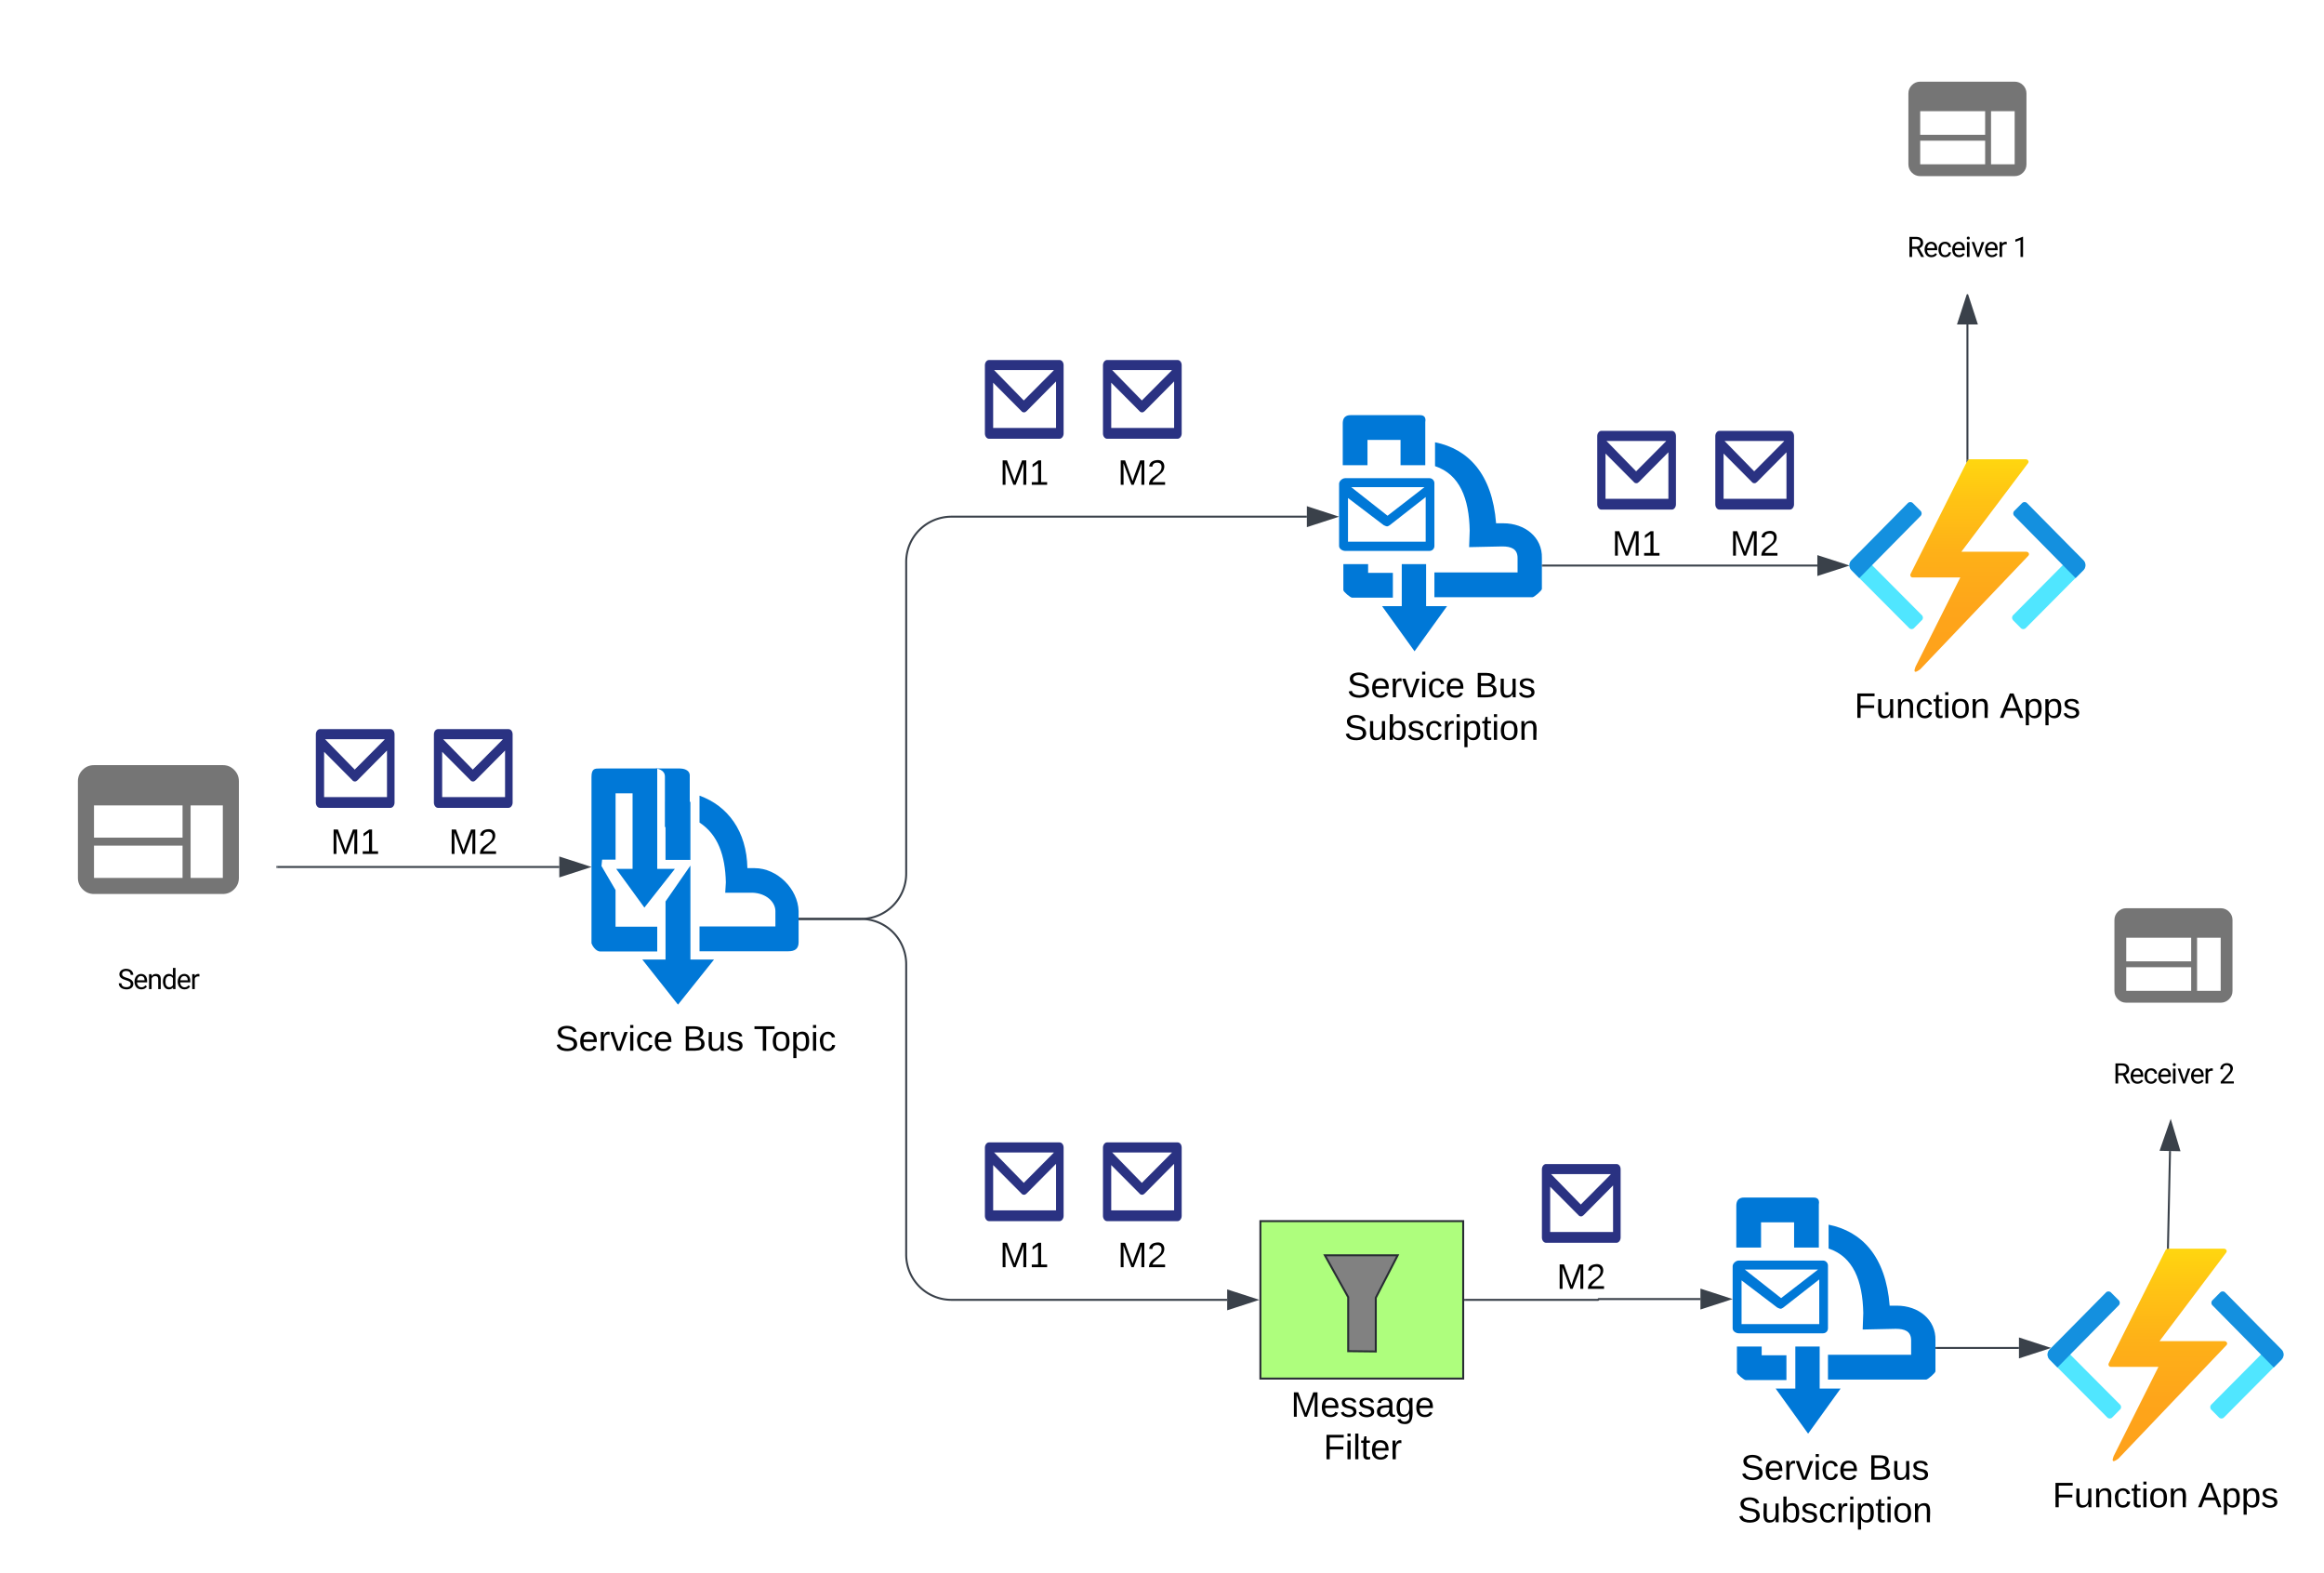 <svg xmlns="http://www.w3.org/2000/svg" xmlns:xlink="http://www.w3.org/1999/xlink" xmlns:lucid="lucid" width="1181" height="799.1"><g transform="translate(-539.5 40.5)" lucid:page-tab-id="0_0"><g filter="url(#a)"><path d="M560 322.04a2 2 0 0 1 2-2h116a2 2 0 0 1 2 2v156a2 2 0 0 1-2 2H562a2 2 0 0 1-2-2z" fill="#fff"/><path d="M652.73 347.3h-65.46c-2.26 0-4.2.8-5.78 2.4-1.6 1.6-2.4 3.54-2.4 5.8v49.1c0 2.24.8 4.17 2.4 5.77 1.58 1.6 3.5 2.4 5.77 2.4h65.46c2.26 0 4.2-.8 5.78-2.4 1.6-1.6 2.4-3.53 2.4-5.78v-49.1c0-2.26-.8-4.2-2.4-5.8-1.58-1.6-3.5-2.4-5.77-2.4zm-20.46 57.3h-45V388.2h45zm0-20.47h-45v-16.36h45zm20.46 20.46h-16.37v-36.83h16.37z" fill="#757575"/><use xlink:href="#b" transform="matrix(1,0,0,1,560,433.04) translate(39.286 28.058)"/></g><path d="M1264.2 246.16h-12.36v21.36h-10l16.5 22.92 16.5-22.92h-10.63v-21.36zM1261.02 170.44h-34.95c-1.13 0-4.22 0-4.22 4.2v21.24h12.57v-12.84h16.8v12.84h12.57v-21.84c.62-3.36-1.65-3.6-2.78-3.6z" stroke="#000" stroke-opacity="0" fill="#0078d7"/><path d="M1234.74 246.16h-12.58v13.2c0 .84 3.6 3.84 4.44 3.84h20.72v-12.6h-12.58v-4.44zM1303.48 225.4h-3.7c-1.97-25.2-14.24-37.8-31.03-41.16v12.12c12.57 4.2 17.3 16.44 17.62 32.76l-.3 8.4 16.8-.36c4.52 0 7.82 1.2 7.82 5.88v7.32h-42.26v12.6h49.88c.82 0 4.74-3.36 4.74-4.2V243.04c.3-10.56-8.66-17.64-19.58-17.64zM1265.96 202.48h-42.87c-1.45 0-3.1 1.44-3.1 2.88v31.56c0 1.44 1.65 2.52 3.1 2.52h42.86c1.34 0 2.48-1.08 2.48-2.52V205c0-1.32-1.14-2.52-2.48-2.52zm-2.57 4.56l-18.77 14.52-18.45-14.52h37.2zM1224.52 235v-22.44l18.14 13.8c.62.24 1.14.6 1.75.6.52 0 .83-.36 1.34-.6l18.25-14.28v22.68h-39.46v.24z" stroke="#000" stroke-opacity="0" fill="#0078d7"/><use xlink:href="#c" transform="matrix(1,0,0,1,1190,299.44) translate(34.05 14.4)"/><use xlink:href="#d" transform="matrix(1,0,0,1,1190,299.44) translate(98.95 14.4)"/><use xlink:href="#e" transform="matrix(1,0,0,1,1190,299.44) translate(32.575 36)"/><path d="M1464.2 643.72h-12.36v21.36h-10l16.5 22.92 16.5-22.92h-10.63v-21.36zM1461.02 568h-34.95c-1.13 0-4.22 0-4.22 4.2v21.24h12.57V580.6h16.8v12.84h12.57V571.6c.62-3.36-1.65-3.6-2.78-3.6z" stroke="#000" stroke-opacity="0" fill="#0078d7"/><path d="M1434.74 643.72h-12.58v13.2c0 .84 3.6 3.84 4.44 3.84h20.72v-12.6h-12.58v-4.44zM1503.48 622.96h-3.7c-1.97-25.2-14.24-37.8-31.03-41.16v12.12c12.57 4.2 17.3 16.44 17.62 32.76l-.3 8.4 16.8-.36c4.52 0 7.82 1.2 7.82 5.88v7.32h-42.26v12.6h49.88c.82 0 4.74-3.36 4.74-4.2V640.6c.3-10.56-8.66-17.64-19.58-17.64zM1465.96 600.04h-42.87c-1.45 0-3.1 1.44-3.1 2.88v31.56c0 1.44 1.65 2.52 3.1 2.52h42.86c1.34 0 2.48-1.08 2.48-2.52v-31.92c0-1.32-1.14-2.52-2.48-2.52zm-2.57 4.56l-18.77 14.52-18.45-14.52h37.2zm-38.87 27.96v-22.44l18.14 13.8c.62.24 1.14.6 1.75.6.52 0 .83-.36 1.34-.6l18.25-14.28v22.68h-39.46v.24z" stroke="#000" stroke-opacity="0" fill="#0078d7"/><use xlink:href="#c" transform="matrix(1,0,0,1,1390,697) translate(34.05 14.4)"/><use xlink:href="#d" transform="matrix(1,0,0,1,1390,697) translate(98.95 14.4)"/><use xlink:href="#e" transform="matrix(1,0,0,1,1390,697) translate(32.575 36)"/><path d="M1516.12 274.65l-3.92 3.98c-.7.74-1.83.74-2.54 0l-29.26-29.36c-1.38-1.4-1.38-3.67 0-5.1l3.96-4 31.8 31.95c.7.7.7 1.83 0 2.53z" stroke="#000" stroke-opacity="0" stroke-width=".71" fill="#50e6ff"/><path d="M1511.54 215.13l3.97 3.98c.7.7.7 1.87 0 2.56l-31.17 31.6-3.96-4c-1.4-1.42-1.44-3.7-.04-5.1l28.68-29.03c.7-.73 1.84-.7 2.54 0z" stroke="#000" stroke-opacity="0" stroke-width=".71" fill="#1490df"/><path d="M1594.2 240.18l3.94 3.98c1.38 1.44 1.38 3.7 0 5.1l-29.17 29.37c-.7.74-1.86.74-2.56 0l-3.9-3.94c-.7-.75-.7-1.88 0-2.58l31.7-31.94z" stroke="#000" stroke-opacity="0" stroke-width=".71" fill="#50e6ff"/><path d="M1598.24 249.27l-3.97 3.98-31.17-31.6c-.7-.68-.7-1.84 0-2.54l3.96-3.97c.7-.73 1.84-.73 2.53 0l28.67 29.04c1.4 1.4 1.36 3.7-.03 5.1z" stroke="#000" stroke-opacity="0" stroke-width=".71" fill="#1490df"/><path d="M1535.67 252.93h-24.08c-.67.1-1.28-.43-1.34-1.2 0-.2.06-.3.12-.53l28.9-57.56c.26-.54.68-.76 1.22-.76h28.5c.7 0 1.32.54 1.38 1.2 0 .3-.12.53-.24.74l-33.92 45.04h33.07c.66 0 1.26.54 1.32 1.2 0 .3-.12.64-.36.85l-54.93 57.68c-.54.33-4.22 3.35-2.4-1.3z" stroke="#000" stroke-opacity="0" fill="url(#f)"/><path d="M1567.77 279.17h-33l35.52-37.26-1.07-2.06h-33l18.72-25.36h13.3l-5.14 7.12 24.77 25.03-25.34 25.5zm-57 0h11.76l13.1-26.26h-24.07l-1.16-1.68 18.34-36.6v-.14l-18.44.06 5.24 7.06-24.75 25.03 25.32 25.43z" stroke="#000" stroke-opacity="0" fill-opacity="0"/><use xlink:href="#g" transform="matrix(1,0,0,1,1449.301,309.88) translate(32.55 14.4)"/><use xlink:href="#h" transform="matrix(1,0,0,1,1449.301,309.88) translate(106.45 14.4)"/><path d="M1616.82 675.77l-3.92 3.98c-.7.74-1.83.74-2.54 0l-29.26-29.36c-1.38-1.4-1.38-3.68 0-5.12l3.96-3.98 31.8 31.94c.7.7.7 1.83 0 2.53z" stroke="#000" stroke-opacity="0" stroke-width=".71" fill="#50e6ff"/><path d="M1612.24 616.25l3.97 3.98c.7.7.7 1.86 0 2.55l-31.17 31.6-3.96-4c-1.4-1.42-1.44-3.7-.04-5.1l28.68-29.03c.7-.74 1.84-.7 2.54 0z" stroke="#000" stroke-opacity="0" stroke-width=".71" fill="#1490df"/><path d="M1694.9 641.3l3.94 3.98c1.38 1.44 1.38 3.7 0 5.1l-29.17 29.37c-.7.74-1.86.74-2.56 0l-3.9-3.94c-.7-.73-.7-1.86 0-2.56l31.7-31.94z" stroke="#000" stroke-opacity="0" stroke-width=".71" fill="#50e6ff"/><path d="M1698.93 650.4l-3.96 3.97-31.18-31.6c-.7-.68-.7-1.84 0-2.54l3.96-3.98c.7-.74 1.84-.74 2.53 0l28.67 29.04c1.4 1.38 1.36 3.7-.04 5.1z" stroke="#000" stroke-opacity="0" stroke-width=".71" fill="#1490df"/><path d="M1636.37 654.05h-24.08c-.68.1-1.28-.43-1.34-1.2 0-.2.06-.3.12-.53l28.9-57.56c.25-.54.68-.76 1.22-.76h28.5c.7 0 1.32.54 1.38 1.2 0 .3-.12.53-.24.74l-33.92 45.04h33.07c.66 0 1.26.54 1.32 1.2 0 .3-.12.64-.36.85l-54.93 57.67c-.54.33-4.22 3.35-2.4-1.3z" stroke="#000" stroke-opacity="0" fill="url(#i)"/><path d="M1668.47 680.3h-33l35.52-37.27-1.08-2.07h-33l18.73-25.36h13.3l-5.14 7.12 24.76 25.03-25.33 25.5zm-57 0h11.76l13.1-26.27h-24.07l-1.17-1.68 18.34-36.62v-.13l-18.44.06 5.24 7.06-24.76 25.03 25.34 25.43z" stroke="#000" stroke-opacity="0" fill-opacity="0"/><use xlink:href="#g" transform="matrix(1,0,0,1,1550,711) translate(32.55 14.4)"/><use xlink:href="#h" transform="matrix(1,0,0,1,1550,711) translate(106.45 14.4)"/><path d="M680.5 400.04h143.22" stroke="#3a414a" fill="none"/><path d="M680.5 400.5h-.5v-.94h.5z" stroke="#3a414a" stroke-width=".05" fill="#3a414a"/><path d="M838.5 400.04l-14.28 4.63v-9.27z" stroke="#3a414a" fill="#3a414a"/><path d="M945.83 426.44H977a23 23 0 0 0 23-23v-158.4a23 23 0 0 1 23-23h180.62" stroke="#3a414a" fill="none"/><path d="M945.84 426.92h-.5v-.96h.5z" stroke="#3a414a" stroke-width=".05" fill="#3a414a"/><path d="M1218.38 222.04l-14.26 4.64v-9.28z" stroke="#3a414a" fill="#3a414a"/><path d="M945.83 426.44H977a23 23 0 0 1 23 23V597a23 23 0 0 0 23 23h140.12" stroke="#3a414a" fill="none"/><path d="M945.84 426.92h-.5v-.96h.5z" stroke="#3a414a" stroke-width=".05" fill="#3a414a"/><path d="M1177.88 620l-14.26 4.63v-9.26z" stroke="#3a414a" fill="#3a414a"/><path d="M1323.56 246.88h139.47" stroke="#3a414a" fill="none"/><path d="M1323.57 247.35h-.5v-.94h.5z" stroke="#3a414a" stroke-width=".05" fill="#3a414a"/><path d="M1477.8 246.88l-14.27 4.63v-9.25z" stroke="#3a414a" fill="#3a414a"/><path d="M1523.56 644.44h41.92" stroke="#3a414a" fill="none"/><path d="M1523.57 644.9h-.5V644h.5z" stroke="#3a414a" stroke-width=".05" fill="#3a414a"/><path d="M1580.25 644.44l-14.27 4.63v-9.27z" stroke="#3a414a" fill="#3a414a"/><path d="M1539.3 193.13v-68.75" stroke="#3a414a" fill="none"/><path d="M1539.3 193.64l-.47.93v-1.45h.9z" stroke="#3a414a" stroke-width=".05" fill="#3a414a"/><path d="M1539.3 109.62l4.64 14.26h-9.27z" stroke="#3a414a" fill="#3a414a"/><g filter="url(#j)"><path d="M1600 402a2 2 0 0 1 2-2h84a2 2 0 0 1 2 2v124a2 2 0 0 1-2 2h-84a2 2 0 0 1-2-2z" fill="#fff"/><path d="M1668 420h-48c-1.66 0-3.07.6-4.24 1.76-1.17 1.17-1.76 2.58-1.76 4.24v36c0 1.66.6 3.07 1.76 4.24 1.17 1.17 2.58 1.76 4.24 1.76h48c1.66 0 3.07-.6 4.24-1.76 1.17-1.17 1.76-2.58 1.76-4.24v-36c0-1.66-.6-3.07-1.76-4.24-1.17-1.17-2.58-1.76-4.24-1.76zm-15 42h-33v-12h33zm0-15h-33v-12h33zm15 15h-12v-27h12z" fill="#757575"/><use xlink:href="#k" transform="matrix(1,0,0,1,1600,481) translate(13.354 28.058)"/><use xlink:href="#l" transform="matrix(1,0,0,1,1600,481) translate(67.159 28.058)"/></g><g filter="url(#j)"><path d="M1495.3-18a2 2 0 0 1 2-2h84a2 2 0 0 1 2 2v124a2 2 0 0 1-2 2h-84a2 2 0 0 1-2-2z" fill="#fff"/><path d="M1563.3 0h-48c-1.66 0-3.07.6-4.24 1.76-1.17 1.17-1.76 2.58-1.76 4.24v36c0 1.66.6 3.07 1.76 4.24 1.17 1.17 2.58 1.76 4.24 1.76h48c1.66 0 3.07-.6 4.24-1.76 1.17-1.17 1.76-2.58 1.76-4.24V6c0-1.66-.6-3.07-1.76-4.24C1566.37.6 1564.96 0 1563.3 0zm-15 42h-33V30h33zm0-15h-33V15h33zm15 15h-12V15h12z" fill="#757575"/><use xlink:href="#k" transform="matrix(1,0,0,1,1495.301,61) translate(13.354 28.058)"/><use xlink:href="#m" transform="matrix(1,0,0,1,1495.301,61) translate(67.159 28.058)"/></g><path d="M1641.2 593.5l1.05-49.12" stroke="#3a414a" fill="none"/><path d="M1641.66 593.5v.5h-.46l-.5.12v-.64z" stroke="#3a414a" stroke-width=".05" fill="#3a414a"/><path d="M1642.57 529.62l4.33 14.36-9.27-.2z" stroke="#3a414a" fill="#3a414a"/><path d="M737.96 330h-35.92c-1.08 0-2.04 1.24-2.04 2.64v34.72c0 1.4.96 2.64 2.04 2.64h35.92c1.08 0 2.04-1.24 2.04-2.64v-34.72c0-1.56-.96-2.64-2.04-2.64zm-3 5.28l-15.2 15.28-15.08-15.44h30.28v.16zm-30.76 29.44v-23.2l14.36 14.44c.36.48.84.64 1.32.64.48 0 .84-.16 1.32-.64l14.96-15.08v23.64H704.2v.2z" stroke="#000" stroke-opacity="0" fill="#2a3282"/><use xlink:href="#n" transform="matrix(1,0,0,1,670,379) translate(37.525 14.4)"/><path d="M797.96 330h-35.92c-1.08 0-2.04 1.24-2.04 2.64v34.72c0 1.4.96 2.64 2.04 2.64h35.92c1.08 0 2.04-1.24 2.04-2.64v-34.72c0-1.56-.96-2.64-2.04-2.64zm-3 5.28l-15.2 15.28-15.08-15.44h30.28v.16zm-30.76 29.44v-23.2l14.36 14.44c.36.48.84.64 1.32.64.48 0 .84-.16 1.32-.64l14.96-15.08v23.64H764.2v.2z" stroke="#000" stroke-opacity="0" fill="#2a3282"/><use xlink:href="#o" transform="matrix(1,0,0,1,730,379) translate(37.525 14.4)"/><path d="M1077.96 142.44h-35.92c-1.08 0-2.04 1.24-2.04 2.64v34.72c0 1.4.96 2.64 2.04 2.64h35.92c1.08 0 2.04-1.24 2.04-2.64v-34.72c0-1.56-.96-2.64-2.04-2.64zm-3 5.28l-15.2 15.28-15.08-15.44h30.28v.16zm-30.76 29.44v-23.2l14.36 14.44c.36.48.84.64 1.32.64.48 0 .84-.16 1.32-.64l14.96-15.08v23.64h-31.96v.2z" stroke="#000" stroke-opacity="0" fill="#2a3282"/><use xlink:href="#n" transform="matrix(1,0,0,1,1010,191.44) translate(37.525 14.4)"/><path d="M1137.96 142.44h-35.92c-1.08 0-2.04 1.24-2.04 2.64v34.72c0 1.4.96 2.64 2.04 2.64h35.92c1.08 0 2.04-1.24 2.04-2.64v-34.72c0-1.56-.96-2.64-2.04-2.64zm-3 5.28l-15.2 15.28-15.08-15.44h30.28v.16zm-30.76 29.44v-23.2l14.36 14.44c.36.48.84.64 1.32.64.48 0 .84-.16 1.32-.64l14.96-15.08v23.64h-31.96v.2z" stroke="#000" stroke-opacity="0" fill="#2a3282"/><use xlink:href="#o" transform="matrix(1,0,0,1,1070,191.44) translate(37.525 14.4)"/><path d="M1361.02 551h-35.92c-1.08 0-2.04 1.24-2.04 2.64v34.72c0 1.4.96 2.64 2.04 2.64h35.92c1.08 0 2.04-1.24 2.04-2.64v-34.72c0-1.56-.96-2.64-2.04-2.64zm-3 5.28l-15.2 15.28-15.08-15.44h30.28v.16zm-30.76 29.44v-23.2l14.36 14.44c.36.48.84.64 1.32.64.48 0 .84-.16 1.32-.64l14.96-15.08v23.64h-31.96v.2z" stroke="#000" stroke-opacity="0" fill="#2a3282"/><use xlink:href="#o" transform="matrix(1,0,0,1,1293.057,600) translate(37.525 14.4)"/><path d="M852.32 411.8l-7.16-12.24.32-3.24h6.84V362.6h21.17V350H844.3c-2.53 0-4.22 0-4.22 4.32v84.48c.22.84 2 4.2 4.53 4.2h28.88v-12.6H852.3v-18.6z" stroke="#000" stroke-opacity="0" fill="#0078d7"/><path d="M890.35 399.32l-12.64 18.24v29.52h-11.8L884.04 470l18.32-22.92h-12M890.35 366.92H877.7v29.52h12.65" stroke="#000" stroke-opacity="0" fill="#0078d7"/><path d="M873.5 361.16h-12.54V401h-8.32l14.32 19.68 15.5-19.68h-8.97v-39.84z" stroke="#000" stroke-opacity="0" fill="#0078d7"/><path d="M885.08 350h-12.53c.84 0 4.84.6 4.84 4.08v25.68h12.63v-25.68c.32-3.72-3.8-4.08-4.95-4.08zM923 400.64h-3.7c-.3-18.84-10-31.68-24.32-36.84v13.68c9.37 6.12 13.06 16.68 13.38 30.36l-.32 5.28h13.8c7.16.24 11.7 4.8 11.7 9.36v7.8h-38.56v12.6h45.18c3.17 0 5.17-1.2 5.17-4.56v-15.84c-.32-11.28-10.85-21.84-22.33-21.84z" stroke="#000" stroke-opacity="0" fill="#0078d7"/><use xlink:href="#c" transform="matrix(1,0,0,1,810,479) translate(11.6 14.4)"/><use xlink:href="#p" transform="matrix(1,0,0,1,810,479) translate(76.5 14.4)"/><use xlink:href="#q" transform="matrix(1,0,0,1,810,479) translate(112.5 14.4)"/><path d="M1077.96 540h-35.92c-1.08 0-2.04 1.24-2.04 2.64v34.72c0 1.4.96 2.64 2.04 2.64h35.92c1.08 0 2.04-1.24 2.04-2.64v-34.72c0-1.56-.96-2.64-2.04-2.64zm-3 5.28l-15.2 15.28-15.08-15.44h30.28v.16zm-30.76 29.44v-23.2l14.36 14.44c.36.48.84.64 1.32.64.48 0 .84-.16 1.32-.64l14.96-15.08v23.64h-31.96v.2z" stroke="#000" stroke-opacity="0" fill="#2a3282"/><use xlink:href="#n" transform="matrix(1,0,0,1,1010,589) translate(37.525 14.4)"/><path d="M1137.96 540h-35.92c-1.08 0-2.04 1.24-2.04 2.64v34.72c0 1.4.96 2.64 2.04 2.64h35.92c1.08 0 2.04-1.24 2.04-2.64v-34.72c0-1.56-.96-2.64-2.04-2.64zm-3 5.28l-15.2 15.28-15.08-15.44h30.28v.16zm-30.76 29.44v-23.2l14.36 14.44c.36.48.84.64 1.32.64.48 0 .84-.16 1.32-.64l14.96-15.08v23.64h-31.96v.2z" stroke="#000" stroke-opacity="0" fill="#2a3282"/><use xlink:href="#o" transform="matrix(1,0,0,1,1070,589) translate(37.525 14.4)"/><path d="M1180 580h103.06v80H1180z" stroke="#282c33" fill="#aefe7d"/><path d="M1212.77 597.36h37l-11.13 21.6v27.28l-14.02-.16v-27.44z" stroke="#282c33" fill="#818181"/><use xlink:href="#r" transform="matrix(1,0,0,1,1180,665) translate(15.525 14.4)"/><use xlink:href="#s" transform="matrix(1,0,0,1,1180,665) translate(32.1 36)"/><path d="M1284.06 620h67.52a.2.2 0 0 0 .2-.2.2.2 0 0 1 .2-.2h51.64" stroke="#3a414a" fill="none"/><path d="M1284.07 620.48h-.5v-.96h.5z" stroke="#3a414a" stroke-width=".05" fill="#3a414a"/><path d="M1418.38 619.6l-14.26 4.63v-9.26z" stroke="#3a414a" fill="#3a414a"/><path d="M1389.14 178.44h-35.92c-1.08 0-2.04 1.24-2.04 2.64v34.72c0 1.4.96 2.64 2.04 2.64h35.92c1.08 0 2.04-1.24 2.04-2.64v-34.72c0-1.56-.96-2.64-2.04-2.64zm-3 5.28l-15.2 15.28-15.08-15.44h30.28v.16zm-30.76 29.44v-23.2l14.36 14.44c.36.48.84.64 1.32.64.48 0 .84-.16 1.32-.64l14.96-15.08v23.64h-31.96v.2z" stroke="#000" stroke-opacity="0" fill="#2a3282"/><g><use xlink:href="#n" transform="matrix(1,0,0,1,1321.179,227.44) translate(37.525 14.4)"/></g><path d="M1449.14 178.44h-35.92c-1.08 0-2.04 1.24-2.04 2.64v34.72c0 1.4.96 2.64 2.04 2.64h35.92c1.08 0 2.04-1.24 2.04-2.64v-34.72c0-1.56-.96-2.64-2.04-2.64zm-3 5.28l-15.2 15.28-15.08-15.44h30.28v.16zm-30.76 29.44v-23.2l14.36 14.44c.36.48.84.64 1.32.64.48 0 .84-.16 1.32-.64l14.96-15.08v23.64h-31.96v.2z" stroke="#000" stroke-opacity="0" fill="#2a3282"/><g><use xlink:href="#o" transform="matrix(1,0,0,1,1381.179,227.44) translate(37.525 14.4)"/></g><defs><path d="M631-137c179 0 314-70 314-231 0-71-25-127-75-166s-141-77-272-115c-165-47-285-106-360-175s-112-154-112-255c0-245 231-397 495-397 206 0 369 89 449 218 43 68 65 142 65 223H942c0-184-129-283-321-283-172 0-299 76-301 236 0 59 26 109 76 150s135 78 256 113c205 59 345 116 436 256 35 53 50 119 50 193-2 256-231 398-507 390C333 12 90-129 80-422h193c0 187 160 285 358 285" id="t"/><path d="M599-131c141 0 220-65 285-146l113 88C906-50 770 20 589 20 281 21 93-214 93-545c0-223 93-397 233-485 74-48 154-72 240-72 300 2 449 218 445 537v77H278c0 197 129 357 321 357zm227-509c-3-180-88-310-260-310-170 0-264 140-282 310h542" id="u"/><path d="M589-945c-131 0-219 81-264 174V0H140v-1082h175l6 136c83-104 191-156 324-156 229 0 346 129 346 387V0H806v-716c-2-153-65-229-217-229" id="v"/><path d="M520 20C244 20 95-247 95-550c0-298 151-550 427-552 127 0 227 43 301 130v-564h185V0H838l-9-116C755-25 652 20 520 20zm48-965c-210 0-288 177-288 416 0 218 87 392 286 392 117 0 203-53 257-158v-497c-55-102-140-153-255-153" id="w"/><path d="M663-916c-163-27-288 18-338 148V0H140v-1082h180l3 125c61-97 147-145 258-145 36 0 63 5 82 14v172" id="x"/><g id="b"><use transform="matrix(0.007,0,0,0.007,0,0)" xlink:href="#t"/><use transform="matrix(0.007,0,0,0.007,7.911,0)" xlink:href="#u"/><use transform="matrix(0.007,0,0,0.007,14.975,0)" xlink:href="#v"/><use transform="matrix(0.007,0,0,0.007,22.332,0)" xlink:href="#w"/><use transform="matrix(0.007,0,0,0.007,29.852,0)" xlink:href="#u"/><use transform="matrix(0.007,0,0,0.007,36.916,0)" xlink:href="#x"/></g><filter id="a" filterUnits="objectBoundingBox" x="-.01" y="0" width="1.02" height="1.02"><feOffset result="offOut" in="SourceAlpha" dy="1"/><feGaussianBlur result="blurOut" in="offOut" stdDeviation=".75"/><feColorMatrix result="colorOut" in="blurOut" values="0 0 0 0 0 0 0 0 0 0 0 0 0 0 0 0 0 0 0.4 0"/><feBlend in="SourceGraphic" in2="colorOut"/></filter><path d="M185-189c-5-48-123-54-124 2 14 75 158 14 163 119 3 78-121 87-175 55-17-10-28-26-33-46l33-7c5 56 141 63 141-1 0-78-155-14-162-118-5-82 145-84 179-34 5 7 8 16 11 25" id="y"/><path d="M100-194c63 0 86 42 84 106H49c0 40 14 67 53 68 26 1 43-12 49-29l28 8c-11 28-37 45-77 45C44 4 14-33 15-96c1-61 26-98 85-98zm52 81c6-60-76-77-97-28-3 7-6 17-6 28h103" id="z"/><path d="M114-163C36-179 61-72 57 0H25l-1-190h30c1 12-1 29 2 39 6-27 23-49 58-41v29" id="A"/><path d="M108 0H70L1-190h34L89-25l56-165h34" id="B"/><path d="M24-231v-30h32v30H24zM24 0v-190h32V0H24" id="C"/><path d="M96-169c-40 0-48 33-48 73s9 75 48 75c24 0 41-14 43-38l32 2c-6 37-31 61-74 61-59 0-76-41-82-99-10-93 101-131 147-64 4 7 5 14 7 22l-32 3c-4-21-16-35-41-35" id="D"/><g id="c"><use transform="matrix(0.05,0,0,0.05,0,0)" xlink:href="#y"/><use transform="matrix(0.05,0,0,0.05,12,0)" xlink:href="#z"/><use transform="matrix(0.05,0,0,0.05,22,0)" xlink:href="#A"/><use transform="matrix(0.05,0,0,0.05,27.95,0)" xlink:href="#B"/><use transform="matrix(0.05,0,0,0.05,36.95,0)" xlink:href="#C"/><use transform="matrix(0.05,0,0,0.05,40.9,0)" xlink:href="#D"/><use transform="matrix(0.05,0,0,0.05,49.9,0)" xlink:href="#z"/></g><path d="M160-131c35 5 61 23 61 61C221 17 115-2 30 0v-248c76 3 177-17 177 60 0 33-19 50-47 57zm-97-11c50-1 110 9 110-42 0-47-63-36-110-37v79zm0 115c55-2 124 14 124-45 0-56-70-42-124-44v89" id="E"/><path d="M84 4C-5 8 30-112 23-190h32v120c0 31 7 50 39 49 72-2 45-101 50-169h31l1 190h-30c-1-10 1-25-2-33-11 22-28 36-60 37" id="F"/><path d="M135-143c-3-34-86-38-87 0 15 53 115 12 119 90S17 21 10-45l28-5c4 36 97 45 98 0-10-56-113-15-118-90-4-57 82-63 122-42 12 7 21 19 24 35" id="G"/><g id="d"><use transform="matrix(0.05,0,0,0.05,0,0)" xlink:href="#E"/><use transform="matrix(0.05,0,0,0.05,12,0)" xlink:href="#F"/><use transform="matrix(0.05,0,0,0.05,22,0)" xlink:href="#G"/></g><path d="M115-194c53 0 69 39 70 98 0 66-23 100-70 100C84 3 66-7 56-30L54 0H23l1-261h32v101c10-23 28-34 59-34zm-8 174c40 0 45-34 45-75 0-40-5-75-45-74-42 0-51 32-51 76 0 43 10 73 51 73" id="H"/><path d="M115-194c55 1 70 41 70 98S169 2 115 4C84 4 66-9 55-30l1 105H24l-1-265h31l2 30c10-21 28-34 59-34zm-8 174c40 0 45-34 45-75s-6-73-45-74c-42 0-51 32-51 76 0 43 10 73 51 73" id="I"/><path d="M59-47c-2 24 18 29 38 22v24C64 9 27 4 27-40v-127H5v-23h24l9-43h21v43h35v23H59v120" id="J"/><path d="M100-194c62-1 85 37 85 99 1 63-27 99-86 99S16-35 15-95c0-66 28-99 85-99zM99-20c44 1 53-31 53-75 0-43-8-75-51-75s-53 32-53 75 10 74 51 75" id="K"/><path d="M117-194c89-4 53 116 60 194h-32v-121c0-31-8-49-39-48C34-167 62-67 57 0H25l-1-190h30c1 10-1 24 2 32 11-22 29-35 61-36" id="L"/><g id="e"><use transform="matrix(0.05,0,0,0.05,0,0)" xlink:href="#y"/><use transform="matrix(0.05,0,0,0.05,12,0)" xlink:href="#F"/><use transform="matrix(0.05,0,0,0.05,22,0)" xlink:href="#H"/><use transform="matrix(0.05,0,0,0.05,32,0)" xlink:href="#G"/><use transform="matrix(0.05,0,0,0.05,41,0)" xlink:href="#D"/><use transform="matrix(0.05,0,0,0.05,50,0)" xlink:href="#A"/><use transform="matrix(0.05,0,0,0.05,55.95,0)" xlink:href="#C"/><use transform="matrix(0.05,0,0,0.05,59.9,0)" xlink:href="#I"/><use transform="matrix(0.05,0,0,0.05,69.9,0)" xlink:href="#J"/><use transform="matrix(0.05,0,0,0.05,74.9,0)" xlink:href="#C"/><use transform="matrix(0.05,0,0,0.05,78.85,0)" xlink:href="#K"/><use transform="matrix(0.05,0,0,0.05,88.85,0)" xlink:href="#L"/></g><linearGradient gradientUnits="userSpaceOnUse" id="f" x1="1538.75" y1="300.07" x2="1538.75" y2="192.03"><stop offset="0%" stop-color="#fea11b"/><stop offset="28.4%" stop-color="#fea51a"/><stop offset="54.7%" stop-color="#feb018"/><stop offset="80%" stop-color="#ffc314"/><stop offset="100%" stop-color="#ffd70f"/></linearGradient><path d="M63-220v92h138v28H63V0H30v-248h175v28H63" id="M"/><g id="g"><use transform="matrix(0.05,0,0,0.05,0,0)" xlink:href="#M"/><use transform="matrix(0.05,0,0,0.05,10.95,0)" xlink:href="#F"/><use transform="matrix(0.05,0,0,0.05,20.95,0)" xlink:href="#L"/><use transform="matrix(0.05,0,0,0.05,30.95,0)" xlink:href="#D"/><use transform="matrix(0.05,0,0,0.05,39.95,0)" xlink:href="#J"/><use transform="matrix(0.05,0,0,0.05,44.95,0)" xlink:href="#C"/><use transform="matrix(0.05,0,0,0.05,48.9,0)" xlink:href="#K"/><use transform="matrix(0.05,0,0,0.05,58.9,0)" xlink:href="#L"/></g><path d="M205 0l-28-72H64L36 0H1l101-248h38L239 0h-34zm-38-99l-47-123c-12 45-31 82-46 123h93" id="N"/><g id="h"><use transform="matrix(0.05,0,0,0.05,0,0)" xlink:href="#N"/><use transform="matrix(0.05,0,0,0.05,12,0)" xlink:href="#I"/><use transform="matrix(0.05,0,0,0.05,22,0)" xlink:href="#I"/><use transform="matrix(0.05,0,0,0.05,32,0)" xlink:href="#G"/></g><linearGradient gradientUnits="userSpaceOnUse" id="i" x1="1639.45" y1="701.19" x2="1639.45" y2="593.15"><stop offset="0%" stop-color="#fea11b"/><stop offset="28.4%" stop-color="#fea51a"/><stop offset="54.7%" stop-color="#feb018"/><stop offset="80%" stop-color="#ffc314"/><stop offset="100%" stop-color="#ffd70f"/></linearGradient><path d="M1161-1018c0 201-122 330-278 388l342 618V0h-206L703-589H361V0H168v-1456h482c310-2 511 139 511 438zm-193 0c0-187-120-280-313-280H361v552h295c179 3 313-101 312-272" id="O"/><path d="M277-555c0 244 77 420 297 424 127 2 249-93 255-210h175C980-127 805 20 574 20 258 20 81-222 92-562c11-319 164-533 481-540 237-5 426 165 431 392H829c-7-133-115-242-256-240-209 4-296 166-296 395" id="P"/><path d="M341 0H156v-1082h185V0zm-91-1264c-68 0-108-42-109-105 0-62 41-107 109-107s110 44 110 107-42 105-110 105" id="Q"/><path d="M497-251l268-831h189L566 0H425L33-1082h189" id="R"/><g id="k"><use transform="matrix(0.007,0,0,0.007,0,0)" xlink:href="#O"/><use transform="matrix(0.007,0,0,0.007,8.21,0)" xlink:href="#u"/><use transform="matrix(0.007,0,0,0.007,15.274,0)" xlink:href="#P"/><use transform="matrix(0.007,0,0,0.007,22.254,0)" xlink:href="#u"/><use transform="matrix(0.007,0,0,0.007,29.318,0)" xlink:href="#Q"/><use transform="matrix(0.007,0,0,0.007,32.554,0)" xlink:href="#R"/><use transform="matrix(0.007,0,0,0.007,38.928,0)" xlink:href="#u"/><use transform="matrix(0.007,0,0,0.007,45.992,0)" xlink:href="#x"/></g><path d="M569-1476c255 0 440 146 439 390 0 143-91 314-274 512L344-151h731V0H121v-133l504-560c75-85 125-155 155-207 105-184 6-424-211-424-183 0-293 113-291 297H93c-3-270 199-449 476-449" id="S"/><use transform="matrix(0.007,0,0,0.007,0,0)" xlink:href="#S" id="l"/><filter id="j" filterUnits="objectBoundingBox" x="-.02" y="0" width="1.03" height="1.02"><feOffset result="offOut" in="SourceAlpha" dy="1"/><feGaussianBlur result="blurOut" in="offOut" stdDeviation=".75"/><feColorMatrix result="colorOut" in="blurOut" values="0 0 0 0 0 0 0 0 0 0 0 0 0 0 0 0 0 0 0.4 0"/><feBlend in="SourceGraphic" in2="colorOut"/></filter><path d="M729 0H543v-1233l-373 137v-168l530-199h29V0" id="T"/><use transform="matrix(0.007,0,0,0.007,0,0)" xlink:href="#T" id="m"/><path d="M240 0l2-218c-23 76-54 145-80 218h-23L58-218 59 0H30v-248h44l77 211c21-75 51-140 76-211h43V0h-30" id="U"/><path d="M27 0v-27h64v-190l-56 39v-29l58-41h29v221h61V0H27" id="V"/><g id="n"><use transform="matrix(0.05,0,0,0.05,0,0)" xlink:href="#U"/><use transform="matrix(0.05,0,0,0.05,14.95,0)" xlink:href="#V"/></g><path d="M101-251c82-7 93 87 43 132L82-64C71-53 59-42 53-27h129V0H18c2-99 128-94 128-182 0-28-16-43-45-43s-46 15-49 41l-32-3c6-41 34-60 81-64" id="W"/><g id="o"><use transform="matrix(0.05,0,0,0.05,0,0)" xlink:href="#U"/><use transform="matrix(0.05,0,0,0.05,14.95,0)" xlink:href="#W"/></g><g id="p"><use transform="matrix(0.05,0,0,0.05,0,0)" xlink:href="#E"/><use transform="matrix(0.05,0,0,0.05,12,0)" xlink:href="#F"/><use transform="matrix(0.05,0,0,0.05,22,0)" xlink:href="#G"/></g><path d="M127-220V0H93v-220H8v-28h204v28h-85" id="X"/><g id="q"><use transform="matrix(0.05,0,0,0.05,0,0)" xlink:href="#X"/><use transform="matrix(0.05,0,0,0.05,8.95,0)" xlink:href="#K"/><use transform="matrix(0.05,0,0,0.05,18.95,0)" xlink:href="#I"/><use transform="matrix(0.05,0,0,0.05,28.95,0)" xlink:href="#C"/><use transform="matrix(0.05,0,0,0.05,32.9,0)" xlink:href="#D"/></g><path d="M141-36C126-15 110 5 73 4 37 3 15-17 15-53c-1-64 63-63 125-63 3-35-9-54-41-54-24 1-41 7-42 31l-33-3c5-37 33-52 76-52 45 0 72 20 72 64v82c-1 20 7 32 28 27v20c-31 9-61-2-59-35zM48-53c0 20 12 33 32 33 41-3 63-29 60-74-43 2-92-5-92 41" id="Y"/><path d="M177-190C167-65 218 103 67 71c-23-6-38-20-44-43l32-5c15 47 100 32 89-28v-30C133-14 115 1 83 1 29 1 15-40 15-95c0-56 16-97 71-98 29-1 48 16 59 35 1-10 0-23 2-32h30zM94-22c36 0 50-32 50-73 0-42-14-75-50-75-39 0-46 34-46 75s6 73 46 73" id="Z"/><g id="r"><use transform="matrix(0.05,0,0,0.05,0,0)" xlink:href="#U"/><use transform="matrix(0.05,0,0,0.05,14.95,0)" xlink:href="#z"/><use transform="matrix(0.05,0,0,0.05,24.95,0)" xlink:href="#G"/><use transform="matrix(0.05,0,0,0.05,33.95,0)" xlink:href="#G"/><use transform="matrix(0.05,0,0,0.05,42.95,0)" xlink:href="#Y"/><use transform="matrix(0.05,0,0,0.05,52.95,0)" xlink:href="#Z"/><use transform="matrix(0.05,0,0,0.05,62.95,0)" xlink:href="#z"/></g><path d="M24 0v-261h32V0H24" id="aa"/><g id="s"><use transform="matrix(0.05,0,0,0.05,0,0)" xlink:href="#M"/><use transform="matrix(0.05,0,0,0.05,10.95,0)" xlink:href="#C"/><use transform="matrix(0.05,0,0,0.05,14.9,0)" xlink:href="#aa"/><use transform="matrix(0.05,0,0,0.05,18.85,0)" xlink:href="#J"/><use transform="matrix(0.05,0,0,0.05,23.85,0)" xlink:href="#z"/><use transform="matrix(0.05,0,0,0.05,33.85,0)" xlink:href="#A"/></g></defs></g></svg>